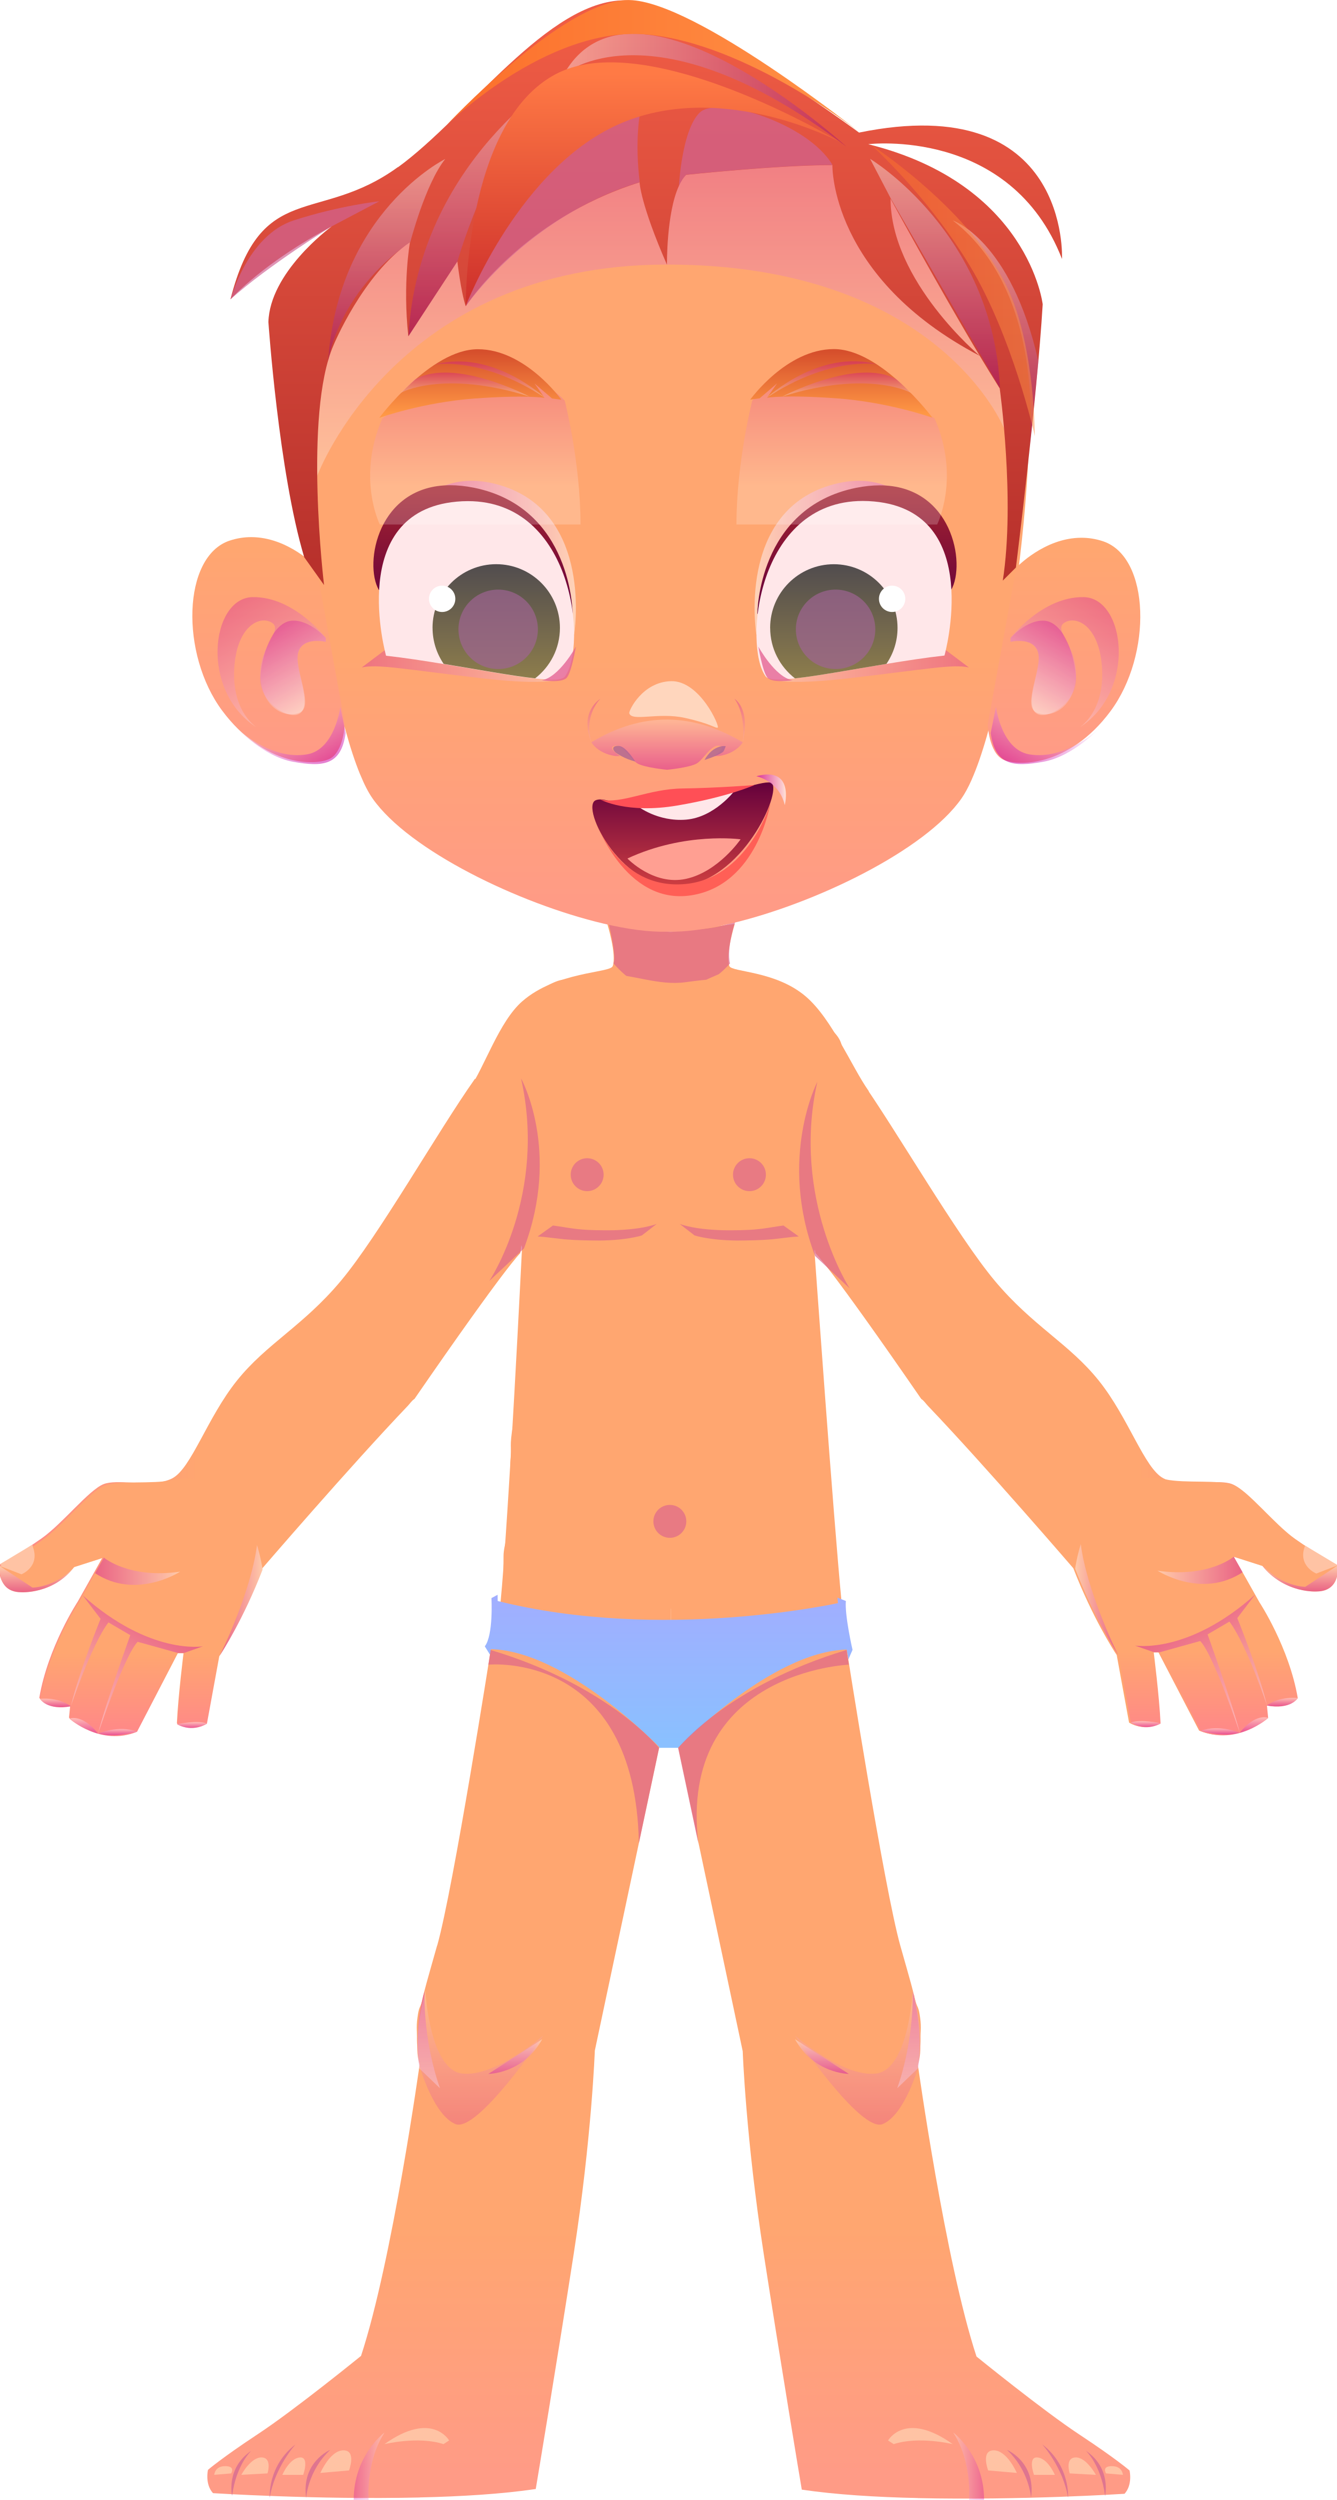 <svg viewBox="0 0 69.7 130.3" xmlns="http://www.w3.org/2000/svg">
  <defs>
    <linearGradient id="h" x1=".927" x2=".014" y1="-.036" y2=".03" gradientTransform="matrix(34.98,0,0,-34.98,34.99,69.33)" gradientUnits="userSpaceOnUse">
      <stop stop-color="#ffa670" offset="0"/>
      <stop stop-color="#ffa670" offset="1"/>
    </linearGradient>
    <linearGradient id="bn" x2="1" gradientTransform="matrix(0,-44.24,44.24,0,34.77,48.56)" gradientUnits="userSpaceOnUse">
      <stop stop-color="#ff9b86" offset="0"/>
      <stop stop-color="#ff9b86" offset=".034"/>
      <stop stop-color="#ffa670" offset=".325"/>
      <stop stop-color="#ffa670" offset=".953"/>
      <stop stop-color="#ffa670" offset="1"/>
    </linearGradient>
    <linearGradient id="bm" x2="1" gradientTransform="matrix(0,-19.26,19.26,0,34.32,24.8)" gradientUnits="userSpaceOnUse">
      <stop stop-color="#fff" offset="0"/>
      <stop stop-color="#ca00a4" offset=".994"/>
      <stop stop-color="#ca00a4" offset="1"/>
    </linearGradient>
    <linearGradient id="bl" x2="1" gradientTransform="matrix(0,-11.73,11.73,0,55.46,39.75)" gradientUnits="userSpaceOnUse">
      <stop stop-color="#ff9b86" offset="0"/>
      <stop stop-color="#ff9b86" offset=".034"/>
      <stop stop-color="#ffa670" offset=".953"/>
      <stop stop-color="#ffa670" offset="1"/>
    </linearGradient>
    <linearGradient id="bk" x2="1" gradientTransform="matrix(12.49,-21.63,21.63,12.49,312.9,179.9)" gradientUnits="userSpaceOnUse">
      <stop stop-color="#fff" offset="0"/>
      <stop stop-color="#ca00a4" offset=".994"/>
      <stop stop-color="#ca00a4" offset="1"/>
    </linearGradient>
    <linearGradient id="bj" x2="1" gradientTransform="matrix(8.465,-14.66,14.66,8.465,310.1,178.5)" gradientUnits="userSpaceOnUse">
      <stop stop-color="#fff" offset="0"/>
      <stop stop-color="#ca00a4" offset=".994"/>
      <stop stop-color="#ca00a4" offset="1"/>
    </linearGradient>
    <linearGradient id="bi" x2="1" gradientTransform="matrix(7.434,-12.88,12.88,7.434,309.9,191.2)" gradientUnits="userSpaceOnUse">
      <stop stop-color="#ca00a4" offset="0"/>
      <stop stop-color="#ca00a4" offset=".006"/>
      <stop stop-color="#fff" offset="1"/>
    </linearGradient>
    <linearGradient id="bh" x2="1" gradientTransform="matrix(0,-11.73,-11.73,0,14,39.75)" gradientUnits="userSpaceOnUse">
      <stop stop-color="#ff9b86" offset="0"/>
      <stop stop-color="#ff9b86" offset=".034"/>
      <stop stop-color="#ffa670" offset=".953"/>
      <stop stop-color="#ffa670" offset="1"/>
    </linearGradient>
    <linearGradient id="bg" x2="1" gradientTransform="matrix(-12.49,-21.63,-21.63,12.49,168.9,179.9)" gradientUnits="userSpaceOnUse">
      <stop stop-color="#fff" offset="0"/>
      <stop stop-color="#ca00a4" offset=".994"/>
      <stop stop-color="#ca00a4" offset="1"/>
    </linearGradient>
    <linearGradient id="bf" x2="1" gradientTransform="matrix(-8.465,-14.66,-14.66,8.465,171.8,178.5)" gradientUnits="userSpaceOnUse">
      <stop stop-color="#fff" offset="0"/>
      <stop stop-color="#ca00a4" offset=".994"/>
      <stop stop-color="#ca00a4" offset="1"/>
    </linearGradient>
    <linearGradient id="be" x2="1" gradientTransform="matrix(-7.434,-12.88,-12.88,7.434,172,191.2)" gradientUnits="userSpaceOnUse">
      <stop stop-color="#ca00a4" offset="0"/>
      <stop stop-color="#ca00a4" offset=".006"/>
      <stop stop-color="#fff" offset="1"/>
    </linearGradient>
    <linearGradient id="bd" x2="1" gradientTransform="matrix(34.98 0 0 34.98 .009 69.33)" gradientUnits="userSpaceOnUse">
      <stop stop-color="#ff8a86" offset="0"/>
      <stop stop-color="#ff8a86" offset=".034"/>
      <stop stop-color="#ffa670" offset=".325"/>
      <stop stop-color="#ffa670" offset=".953"/>
      <stop stop-color="#ffa670" offset="1"/>
    </linearGradient>
    <linearGradient id="bc" x2="1" gradientTransform="matrix(0,-44.26,44.26,0,22.58,130.3)" gradientUnits="userSpaceOnUse">
      <stop stop-color="#ff9b86" offset="0"/>
      <stop stop-color="#ff9b86" offset=".034"/>
      <stop stop-color="#ffa670" offset=".325"/>
      <stop stop-color="#ffa670" offset=".953"/>
      <stop stop-color="#ffa670" offset="1"/>
    </linearGradient>
    <linearGradient id="bb" x2="1" gradientTransform="matrix(0,-30.48,30.48,0,33.69,30.49)" gradientUnits="userSpaceOnUse">
      <stop stop-color="#b8312c" offset="0"/>
      <stop stop-color="#b8312c" offset=".034"/>
      <stop stop-color="#ef5c45" offset=".953"/>
      <stop stop-color="#ef5c45" offset="1"/>
    </linearGradient>
    <linearGradient id="ba" x2="1" gradientTransform="matrix(10.07,0,0,10.07,39.33,29.06)" gradientUnits="userSpaceOnUse">
      <stop stop-color="#fff" offset="0"/>
      <stop stop-color="#ca00a4" offset=".994"/>
      <stop stop-color="#ca00a4" offset="1"/>
    </linearGradient>
    <linearGradient id="az" x2="1" gradientTransform="matrix(10.6,0,0,10.6,39.91,34.72)" gradientUnits="userSpaceOnUse">
      <stop stop-color="#fff" offset="0"/>
      <stop stop-color="#ca00a4" offset=".994"/>
      <stop stop-color="#ca00a4" offset="1"/>
    </linearGradient>
    <linearGradient id="ay" x2="1" gradientTransform="matrix(0,-6.699,6.699,0,44.67,31.99)" gradientUnits="userSpaceOnUse">
      <stop stop-color="#64003c" offset="0"/>
      <stop stop-color="#a6252f" offset="1"/>
    </linearGradient>
    <radialGradient id="g" cx="247.3" cy="145.3" r="36.77" gradientTransform="matrix(.277 0 0 .253 -29.02 -10.63)">
      <stop stop-color="#fff0eb" offset="0"/>
      <stop stop-color="#fff0eb" offset=".034"/>
      <stop stop-color="#ffe7e9" offset=".977"/>
      <stop stop-color="#ffe7e9" offset="1"/>
    </radialGradient>
    <linearGradient id="ax" x2="1" gradientTransform="matrix(0,-5.948,5.948,0,43.45,35.35)" gradientUnits="userSpaceOnUse">
      <stop stop-color="#8c7c4c" offset="0"/>
      <stop stop-color="#8c7c4c" offset=".016"/>
      <stop stop-color="#514c4e" offset="1"/>
    </linearGradient>
    <linearGradient id="ar" x2="1" gradientTransform="matrix(-10.07,0,0,10.07,30.01,29.06)" gradientUnits="userSpaceOnUse">
      <stop stop-color="#fff" offset="0"/>
      <stop stop-color="#ca00a4" offset=".994"/>
      <stop stop-color="#ca00a4" offset="1"/>
    </linearGradient>
    <linearGradient id="aq" x2="1" gradientTransform="matrix(-10.6,0,0,10.6,29.46,34.72)" gradientUnits="userSpaceOnUse">
      <stop stop-color="#fff" offset="0"/>
      <stop stop-color="#ca00a4" offset=".994"/>
      <stop stop-color="#ca00a4" offset="1"/>
    </linearGradient>
    <linearGradient id="ap" x2="1" gradientTransform="matrix(0,-6.699,-6.699,0,24.67,31.99)" gradientUnits="userSpaceOnUse">
      <stop stop-color="#64003c" offset="0"/>
      <stop stop-color="#a6252f" offset="1"/>
    </linearGradient>
    <radialGradient id="f" cx="176.2" cy="145.3" r="36.77" gradientTransform="matrix(.277 0 0 .253 -29.02 -10.63)">
      <stop stop-color="#fff0eb" offset="0"/>
      <stop stop-color="#fff0eb" offset=".034"/>
      <stop stop-color="#ffe7e9" offset=".977"/>
      <stop stop-color="#ffe7e9" offset="1"/>
    </radialGradient>
    <linearGradient id="ao" x2="1" gradientTransform="matrix(0,-5.948,-5.948,0,25.88,35.35)" gradientUnits="userSpaceOnUse">
      <stop stop-color="#8c7c4c" offset="0"/>
      <stop stop-color="#8c7c4c" offset=".016"/>
      <stop stop-color="#514c4e" offset="1"/>
    </linearGradient>
    <linearGradient id="an" x2="1" gradientTransform="matrix(0,-2.617,2.617,0,34.77,40.12)" gradientUnits="userSpaceOnUse">
      <stop stop-color="#ca00a4" offset="0"/>
      <stop stop-color="#ca00a4" offset=".006"/>
      <stop stop-color="#ffd3c4" offset="1"/>
    </linearGradient>
    <linearGradient id="am" x2="1" gradientTransform="matrix(0,-2.276,2.276,0,30.96,38.69)" gradientUnits="userSpaceOnUse">
      <stop stop-color="#ffc2b3" offset="0"/>
      <stop stop-color="#ca00a4" offset=".994"/>
      <stop stop-color="#ca00a4" offset="1"/>
    </linearGradient>
    <linearGradient id="al" x2="1" gradientTransform="matrix(0,-2.276,2.276,0,38.56,38.69)" gradientUnits="userSpaceOnUse">
      <stop stop-color="#ffc2b3" offset="0"/>
      <stop stop-color="#ca00a4" offset=".994"/>
      <stop stop-color="#ca00a4" offset="1"/>
    </linearGradient>
    <linearGradient id="ak" x2="1" gradientTransform="matrix(0,-5.432,5.432,0,35.59,46.2)" gradientUnits="userSpaceOnUse">
      <stop stop-color="#ce3e41" offset="0"/>
      <stop stop-color="#64003c" offset="1"/>
    </linearGradient>
    <radialGradient id="e" cx="128.6" cy="358.7" r="10.42" gradientTransform="matrix(.484 0 0 .145 -29.02 -10.63)">
      <stop stop-color="#fff0eb" offset="0"/>
      <stop stop-color="#fff0eb" offset=".034"/>
      <stop stop-color="#ffe7e9" offset=".977"/>
      <stop stop-color="#ffe7e9" offset="1"/>
    </radialGradient>
    <linearGradient id="aj" x2="1" gradientTransform="matrix(1.542,0,0,1.542,39.43,41.17)" gradientUnits="userSpaceOnUse">
      <stop stop-color="#ca00a4" offset="0"/>
      <stop stop-color="#ca00a4" offset=".006"/>
      <stop stop-color="#fff" offset="1"/>
    </linearGradient>
    <linearGradient id="ai" x2="1" gradientTransform="matrix(0,-13.66,13.66,0,25.36,17.52)" gradientUnits="userSpaceOnUse">
      <stop stop-color="#950079" offset="0"/>
      <stop stop-color="#950079" offset=".006"/>
      <stop stop-color="#fff" offset="1"/>
    </linearGradient>
    <linearGradient id="ah" x2="1" gradientTransform="matrix(0,-10.55,10.55,0,20.14,18.84)" gradientUnits="userSpaceOnUse">
      <stop stop-color="#950079" offset="0"/>
      <stop stop-color="#950079" offset=".006"/>
      <stop stop-color="#fff" offset="1"/>
    </linearGradient>
    <linearGradient id="ag" x2="1" gradientTransform="matrix(0,-11.96,11.96,0,48.74,20.25)" gradientUnits="userSpaceOnUse">
      <stop stop-color="#950079" offset="0"/>
      <stop stop-color="#950079" offset=".006"/>
      <stop stop-color="#fff" offset="1"/>
    </linearGradient>
    <linearGradient id="af" x2="1" gradientTransform="matrix(0,-12.39,12.39,0,51.89,23.87)" gradientUnits="userSpaceOnUse">
      <stop stop-color="#950079" offset="0"/>
      <stop stop-color="#950079" offset=".006"/>
      <stop stop-color="#fff" offset="1"/>
    </linearGradient>
    <linearGradient id="ae" x2="1" gradientTransform="matrix(14.72,0,0,14.72,29.4,4.699)" gradientUnits="userSpaceOnUse">
      <stop stop-color="#fff" offset="0"/>
      <stop stop-color="#950079" offset=".994"/>
      <stop stop-color="#950079" offset="1"/>
    </linearGradient>
    <linearGradient id="ad" x2="1" gradientTransform="matrix(0 -5.049 5.049 0 22.37 108.8)" gradientUnits="userSpaceOnUse">
      <stop stop-color="#fff" offset="0"/>
      <stop stop-color="#ca00a4" offset=".994"/>
      <stop stop-color="#ca00a4" offset="1"/>
    </linearGradient>
    <linearGradient id="ac" x2="1" gradientTransform="matrix(0 -1.81 1.81 0 26.86 108.1)" gradientUnits="userSpaceOnUse">
      <stop stop-color="#ca00a4" offset="0"/>
      <stop stop-color="#ca00a4" offset=".006"/>
      <stop stop-color="#fff" offset="1"/>
    </linearGradient>
    <linearGradient id="ab" x2="1" gradientTransform="matrix(1.605 0 0 1.605 18.42 128.5)" gradientUnits="userSpaceOnUse">
      <stop stop-color="#ca00a4" offset="0"/>
      <stop stop-color="#ca00a4" offset=".006"/>
      <stop stop-color="#fff" offset="1"/>
    </linearGradient>
    <linearGradient id="aa" x2="1" gradientTransform="matrix(0,-44.26,-44.26,0,47.13,130.3)" gradientUnits="userSpaceOnUse">
      <stop stop-color="#ff9b86" offset="0"/>
      <stop stop-color="#ff9b86" offset=".034"/>
      <stop stop-color="#ffa670" offset=".325"/>
      <stop stop-color="#ffa670" offset=".953"/>
      <stop stop-color="#ffa670" offset="1"/>
    </linearGradient>
    <linearGradient id="z" x2="1" gradientTransform="matrix(0 -5.049 -5.049 0 47.37 108.8)" gradientUnits="userSpaceOnUse">
      <stop stop-color="#fff" offset="0"/>
      <stop stop-color="#ca00a4" offset=".994"/>
      <stop stop-color="#ca00a4" offset="1"/>
    </linearGradient>
    <linearGradient id="y" x2="1" gradientTransform="matrix(0 -1.81 -1.81 0 42.85 108.1)" gradientUnits="userSpaceOnUse">
      <stop stop-color="#ca00a4" offset="0"/>
      <stop stop-color="#ca00a4" offset=".006"/>
      <stop stop-color="#fff" offset="1"/>
    </linearGradient>
    <linearGradient id="x" x2="1" gradientTransform="matrix(-1.605 0 0 1.605 51.29 128.5)" gradientUnits="userSpaceOnUse">
      <stop stop-color="#ca00a4" offset="0"/>
      <stop stop-color="#ca00a4" offset=".006"/>
      <stop stop-color="#fff" offset="1"/>
    </linearGradient>
    <linearGradient id="w" x2="1" gradientTransform="matrix(0,-7.977,7.977,0,34.85,91.1)" gradientUnits="userSpaceOnUse">
      <stop stop-color="#8ac0ff" offset="0"/>
      <stop stop-color="#8ac0ff" offset=".034"/>
      <stop stop-color="#a1aeff" offset=".983"/>
      <stop stop-color="#a1aeff" offset="1"/>
    </linearGradient>
    <linearGradient id="v" x2="1" gradientTransform="matrix(0,-12.7,12.7,0,34.09,15.96)" gradientUnits="userSpaceOnUse">
      <stop stop-color="#cf312c" offset="0"/>
      <stop stop-color="#cf312c" offset=".034"/>
      <stop stop-color="#ff7a45" offset=".953"/>
      <stop stop-color="#ff7a45" offset="1"/>
    </linearGradient>
    <linearGradient id="u" x2="1" gradientTransform="matrix(21.59,0,0,21.59,23.21,3.45)" gradientUnits="userSpaceOnUse">
      <stop stop-color="#fc702c" offset="0"/>
      <stop stop-color="#fc702c" offset=".034"/>
      <stop stop-color="#ff9045" offset=".953"/>
      <stop stop-color="#ff9045" offset="1"/>
    </linearGradient>
    <linearGradient id="t" x2="1" gradientTransform="matrix(32.29,0,0,32.29,280.8,97.22)" gradientUnits="userSpaceOnUse">
      <stop stop-color="#fc702c" offset="0"/>
      <stop stop-color="#fc702c" offset=".034"/>
      <stop stop-color="#ff9045" offset=".953"/>
      <stop stop-color="#ff9045" offset="1"/>
    </linearGradient>
    <linearGradient id="s" x2="1" gradientTransform="matrix(0,-29.96,29.96,0,275.1,143.3)" gradientUnits="userSpaceOnUse">
      <stop stop-color="#fff" offset="0"/>
      <stop stop-color="#fff" offset=".251"/>
      <stop stop-color="#ca00a4" offset=".994"/>
      <stop stop-color="#ca00a4" offset="1"/>
    </linearGradient>
    <linearGradient id="r" x2="1" gradientTransform="matrix(0,-29.96,-29.96,0,203,143.3)" gradientUnits="userSpaceOnUse">
      <stop stop-color="#fff" offset="0"/>
      <stop stop-color="#fff" offset=".251"/>
      <stop stop-color="#ca00a4" offset=".994"/>
      <stop stop-color="#ca00a4" offset="1"/>
    </linearGradient>
    <linearGradient id="q" x2="1" gradientTransform="matrix(0,-3.577,3.577,0,43.88,21.78)" gradientUnits="userSpaceOnUse">
      <stop stop-color="#ff9845" offset="0"/>
      <stop stop-color="#ff9845" offset=".047"/>
      <stop stop-color="#d64f2c" offset=".967"/>
      <stop stop-color="#d64f2c" offset="1"/>
    </linearGradient>
    <linearGradient id="p" x2="1" gradientTransform="matrix(0,-1.889,1.889,0,42.84,20.72)" gradientUnits="userSpaceOnUse">
      <stop stop-color="#fff" offset="0"/>
      <stop stop-color="#ca00a4" offset=".994"/>
      <stop stop-color="#ca00a4" offset="1"/>
    </linearGradient>
    <linearGradient id="o" x2="1" gradientTransform="matrix(0,-1.249,1.249,0,44.14,20.67)" gradientUnits="userSpaceOnUse">
      <stop stop-color="#fff" offset="0"/>
      <stop stop-color="#ca00a4" offset=".994"/>
      <stop stop-color="#ca00a4" offset="1"/>
    </linearGradient>
    <linearGradient id="n" x2="1" gradientTransform="matrix(0,-3.577,-3.577,0,24.54,21.78)" gradientUnits="userSpaceOnUse">
      <stop stop-color="#ff9845" offset="0"/>
      <stop stop-color="#ff9845" offset=".047"/>
      <stop stop-color="#d64f2c" offset=".967"/>
      <stop stop-color="#d64f2c" offset="1"/>
    </linearGradient>
    <linearGradient id="m" x2="1" gradientTransform="matrix(0 -1.89 -1.89 0 25.54 20.73)" gradientUnits="userSpaceOnUse">
      <stop stop-color="#fff" offset="0"/>
      <stop stop-color="#ca00a4" offset=".994"/>
      <stop stop-color="#ca00a4" offset="1"/>
    </linearGradient>
    <linearGradient id="l" x2="1" gradientTransform="matrix(0 -1.249 -1.249 0 24.24 20.67)" gradientUnits="userSpaceOnUse">
      <stop stop-color="#fff" offset="0"/>
      <stop stop-color="#ca00a4" offset=".994"/>
      <stop stop-color="#ca00a4" offset="1"/>
    </linearGradient>
    <linearGradient id="k" x2="1" gradientTransform="matrix(0 -6.983 6.983 0 44.72 110.8)" gradientUnits="userSpaceOnUse">
      <stop stop-color="#ca00a4" offset="0"/>
      <stop stop-color="#ca00a4" offset=".006"/>
      <stop stop-color="#fff" offset="1"/>
    </linearGradient>
    <linearGradient id="j" x2="1" gradientTransform="matrix(0 -6.983 -6.983 0 25.04 110.8)" gradientUnits="userSpaceOnUse">
      <stop stop-color="#ca00a4" offset="0"/>
      <stop stop-color="#ca00a4" offset=".006"/>
      <stop stop-color="#fff" offset="1"/>
    </linearGradient>
    <linearGradient id="i" x2="1" gradientTransform="matrix(19.29 0 0 -19.29 54.09 69.89)" gradientUnits="userSpaceOnUse">
      <stop stop-color="#ffa670" offset="0"/>
      <stop stop-color="#ffa670" offset=".047"/>
      <stop stop-color="#ffa670" offset=".675"/>
      <stop stop-color="#ff8a86" offset=".967"/>
      <stop stop-color="#ff8a86" offset="1"/>
    </linearGradient>
    <linearGradient id="d" x2="1" gradientTransform="matrix(-10.21,0,0,10.21,458.8,296.9)" gradientUnits="userSpaceOnUse">
      <stop stop-color="#ca00a4" offset="0"/>
      <stop stop-color="#ca00a4" offset=".006"/>
      <stop stop-color="#fff" offset="1"/>
    </linearGradient>
    <linearGradient id="c" x2="1" gradientTransform="matrix(-7.676,-13.3,-13.3,7.676,460.3,315.4)" gradientUnits="userSpaceOnUse">
      <stop stop-color="#fff" offset="0"/>
      <stop stop-color="#ca00a4" offset=".994"/>
      <stop stop-color="#ca00a4" offset="1"/>
    </linearGradient>
    <linearGradient id="b" x2="1" gradientTransform="matrix(-5.583,0,0,5.583,426.9,269.8)" gradientUnits="userSpaceOnUse">
      <stop stop-color="#ca00a4" offset="0"/>
      <stop stop-color="#ca00a4" offset=".006"/>
      <stop stop-color="#fff" offset="1"/>
    </linearGradient>
    <linearGradient id="a" x2="1" gradientTransform="matrix(-22.54,0,0,22.54,443.9,292.2)" gradientUnits="userSpaceOnUse">
      <stop stop-color="#ca00a4" offset="0"/>
      <stop stop-color="#ca00a4" offset=".006"/>
      <stop stop-color="#fff" offset="1"/>
    </linearGradient>
    <linearGradient id="aw" x2="1" gradientTransform="matrix(72.92,0,0,-72.92,397.3,278.4)" gradientUnits="userSpaceOnUse">
      <stop stop-color="#ffa670" offset="0"/>
      <stop stop-color="#ffa670" offset=".047"/>
      <stop stop-color="#ffa670" offset=".675"/>
      <stop stop-color="#ff8a86" offset=".967"/>
      <stop stop-color="#ff8a86" offset="1"/>
    </linearGradient>
    <linearGradient id="av" x2="1" gradientTransform="matrix(-10.21,0,0,10.21,458.8,296.9)" gradientUnits="userSpaceOnUse"/>
    <linearGradient id="au" x2="1" gradientTransform="matrix(-7.676,-13.3,-13.3,7.676,460.3,315.4)" gradientUnits="userSpaceOnUse"/>
    <linearGradient id="at" x2="1" gradientTransform="matrix(-5.583,0,0,5.583,426.9,269.8)" gradientUnits="userSpaceOnUse"/>
    <linearGradient id="as" x2="1" gradientTransform="matrix(-22.54,0,0,22.54,443.9,292.2)" gradientUnits="userSpaceOnUse"/>
    <linearGradient id="bx" x2="1" gradientTransform="matrix(0 -13.43 13.43 0 6.838 90.49)" gradientUnits="userSpaceOnUse">
      <stop stop-color="#ff8a86" offset="0"/>
      <stop stop-color="#ff8a86" offset=".034"/>
      <stop stop-color="#ffa670" offset=".325"/>
      <stop stop-color="#ffa670" offset=".953"/>
      <stop stop-color="#ffa670" offset="1"/>
    </linearGradient>
    <linearGradient id="bw" x2="1" gradientTransform="matrix(4.432 0 0 4.432 4.96 81.89)" gradientUnits="userSpaceOnUse">
      <stop stop-color="#ca00a4" offset="0"/>
      <stop stop-color="#ca00a4" offset=".006"/>
      <stop stop-color="#fff" offset="1"/>
    </linearGradient>
    <linearGradient id="bv" x2="1" gradientTransform="matrix(3.33 -5.769 5.769 3.33 4.315 89.89)" gradientUnits="userSpaceOnUse">
      <stop stop-color="#fff" offset="0"/>
      <stop stop-color="#ca00a4" offset=".994"/>
      <stop stop-color="#ca00a4" offset="1"/>
    </linearGradient>
    <linearGradient id="bu" x2="1" gradientTransform="matrix(2.241 0 0 2.241 11.45 83.41)" gradientUnits="userSpaceOnUse">
      <stop stop-color="#ca00a4" offset="0"/>
      <stop stop-color="#ca00a4" offset=".006"/>
      <stop stop-color="#fff" offset="1"/>
    </linearGradient>
    <linearGradient id="bt" x2="1" gradientTransform="matrix(0 -1.36 1.36 0 1.929 83)" gradientUnits="userSpaceOnUse">
      <stop stop-color="#ca00a4" offset="0"/>
      <stop stop-color="#ca00a4" offset=".006"/>
      <stop stop-color="#fff" offset="1"/>
    </linearGradient>
    <linearGradient id="bs" x2="1" gradientTransform="matrix(0 -.446 .446 0 2.891 88.97)" gradientUnits="userSpaceOnUse">
      <stop stop-color="#ca00a4" offset="0"/>
      <stop stop-color="#ca00a4" offset=".006"/>
      <stop stop-color="#fff" offset="1"/>
    </linearGradient>
    <linearGradient id="br" x2="1" gradientTransform="matrix(0 -.31 .31 0 10.01 90.08)" gradientUnits="userSpaceOnUse">
      <stop stop-color="#ca00a4" offset="0"/>
      <stop stop-color="#ca00a4" offset=".006"/>
      <stop stop-color="#fff" offset="1"/>
    </linearGradient>
    <linearGradient id="bq" x2="1" gradientTransform="matrix(0 -.331 .331 0 6.13 90.44)" gradientUnits="userSpaceOnUse">
      <stop stop-color="#ca00a4" offset="0"/>
      <stop stop-color="#ca00a4" offset=".006"/>
      <stop stop-color="#fff" offset="1"/>
    </linearGradient>
    <linearGradient id="bp" x2="1" gradientTransform="matrix(0 -.811 .811 0 4.373 90.36)" gradientUnits="userSpaceOnUse">
      <stop stop-color="#ca00a4" offset="0"/>
      <stop stop-color="#ca00a4" offset=".006"/>
      <stop stop-color="#fff" offset="1"/>
    </linearGradient>
    <linearGradient id="cg" x2="1" gradientTransform="matrix(0 -13.43 -13.43 0 62.9 90.45)" gradientUnits="userSpaceOnUse">
      <stop stop-color="#ff8a86" offset="0"/>
      <stop stop-color="#ff8a86" offset=".034"/>
      <stop stop-color="#ffa670" offset=".325"/>
      <stop stop-color="#ffa670" offset=".953"/>
      <stop stop-color="#ffa670" offset="1"/>
    </linearGradient>
    <linearGradient id="cf" x2="1" gradientTransform="matrix(-4.432 0 0 4.432 64.78 81.85)" gradientUnits="userSpaceOnUse">
      <stop stop-color="#ca00a4" offset="0"/>
      <stop stop-color="#ca00a4" offset=".006"/>
      <stop stop-color="#fff" offset="1"/>
    </linearGradient>
    <linearGradient id="ce" x2="1" gradientTransform="matrix(-3.33 -5.769 -5.769 3.33 65.42 89.85)" gradientUnits="userSpaceOnUse">
      <stop stop-color="#fff" offset="0"/>
      <stop stop-color="#ca00a4" offset=".994"/>
      <stop stop-color="#ca00a4" offset="1"/>
    </linearGradient>
    <linearGradient id="cd" x2="1" gradientTransform="matrix(-2.241 0 0 2.241 58.3 83.37)" gradientUnits="userSpaceOnUse">
      <stop stop-color="#ca00a4" offset="0"/>
      <stop stop-color="#ca00a4" offset=".006"/>
      <stop stop-color="#fff" offset="1"/>
    </linearGradient>
    <linearGradient id="cc" x2="1" gradientTransform="matrix(0 -1.36 -1.36 0 67.81 82.95)" gradientUnits="userSpaceOnUse">
      <stop stop-color="#ca00a4" offset="0"/>
      <stop stop-color="#ca00a4" offset=".006"/>
      <stop stop-color="#fff" offset="1"/>
    </linearGradient>
    <linearGradient id="cb" x2="1" gradientTransform="matrix(0 -.446 -.446 0 66.85 88.93)" gradientUnits="userSpaceOnUse">
      <stop stop-color="#ca00a4" offset="0"/>
      <stop stop-color="#ca00a4" offset=".006"/>
      <stop stop-color="#fff" offset="1"/>
    </linearGradient>
    <linearGradient id="ca" x2="1" gradientTransform="matrix(0 -.31 -.31 0 59.73 90.03)" gradientUnits="userSpaceOnUse">
      <stop stop-color="#ca00a4" offset="0"/>
      <stop stop-color="#ca00a4" offset=".006"/>
      <stop stop-color="#fff" offset="1"/>
    </linearGradient>
    <linearGradient id="bz" x2="1" gradientTransform="matrix(0 -.331 -.331 0 63.61 90.4)" gradientUnits="userSpaceOnUse">
      <stop stop-color="#ca00a4" offset="0"/>
      <stop stop-color="#ca00a4" offset=".006"/>
      <stop stop-color="#fff" offset="1"/>
    </linearGradient>
    <linearGradient id="by" x2="1" gradientTransform="matrix(0 -.811 -.811 0 65.37 90.32)" gradientUnits="userSpaceOnUse">
      <stop stop-color="#ca00a4" offset="0"/>
      <stop stop-color="#ca00a4" offset=".006"/>
      <stop stop-color="#fff" offset="1"/>
    </linearGradient>
  </defs>

  <path d="m38.29 48.16-3.493 0.444 0.179 36.31c5.895 0 8.902-1.349 8.902-1.349-0.433-4.466-1.419-18.36-1.419-18.36 1.575-3.594 1.928-4.731 2.831-8.328-0.908-1.295-1.911-3.768-3.289-4.941-1.578-1.345-3.863-1.257-3.977-1.581-0.216-0.607 0.282-2.2 0.282-2.2z" fill="url(#h)" style="fill:url(#h);stroke-width:.265"/>
  <path d="m31.94 50.36c-0.129 0.363-2.923 0.264-4.72 1.838-1.208 1.058-1.965 3.432-2.749 4.549 1.925 3.799 1.292 3.734 2.745 8.268 0 0-0.694 14.09-1.127 18.56 0 0 2.992 1.342 8.887 1.342v-36.33l-3.299-0.419-0.017-4e-3s0.498 1.593 0.281 2.2" fill="url(#bd)" style="fill:url(#bd);stroke-width:.265"/>
  <path d="m31.7 48.02s4.315 1.009 6.636 0c0 0-0.475 1.377-0.281 2.2 0 0-2.929 3.535-6.072 0 0.174-0.412-0.281-2.2-0.281-2.2" fill="#de658b" fill-rule="evenodd" opacity=".68" style="stroke-width:.265"/>
  <path d="m25.62 83.3s0.108 1.93-0.347 2.515l0.283 0.455 0.043-0.271s4.855 1.051 8.782 5.106h1.019s4.588-4.175 8.774-4.911l0.049 0.311 0.221-0.507s-0.413-1.788-0.348-2.547l-0.439-0.175 0.027 0.285s-9.17 2.036-17.74-0.11l-0.003-0.324z" fill="url(#w)" style="fill:url(#w);stroke-width:.265"/>

  <g id="gr_legs" class="covered pointer-cursor">
    <path d="m22.79 101.4c-0.841 2.979-1.298 4.281-0.917 6.152 0.004 7e-3 0.007 0.017 0.007 0.028 0 0-1.432 10.28-3.059 15.22 0 0-3.466 2.818-5.376 4.075-1.909 1.26-2.602 1.864-2.602 1.864s-0.175 0.738 0.261 1.215c0 0 5.421 0.35 10.75 0.227 0.013 0 0.028 0 0.038-4e-3 2.152-0.048 4.284-0.178 6.038-0.439l0.003-0.021c0.066-0.388 1.116-6.691 1.981-12.27 0.934-6.04 1.095-10.56 1.095-10.56l0.615-2.9 2.744-12.92s-4.813-5.009-8.779-5.106c0 0-1.953 12.46-2.797 15.45" fill="url(#bc)" style="fill:url(#bc);stroke-width:.265"/>
    <path d="m25.46 86.77s7.665-0.763 7.845 9.311l1.055-4.969s-2.602-3.252-8.782-5.107z" fill="#de658b" opacity=".68" style="fill-rule:evenodd;stroke-width:.265"/>
    <path d="m19.22 130.3s-0.173-1.943 0.825-3.506c0 0-1.605 1.19-1.605 3.501z" fill="url(#ab)" opacity=".3" style="fill-rule:evenodd;fill:url(#ab);stroke-width:.265"/>
    <path d="m15.96 130.2s0.087-1.419 1.258-2.503c0 0-1.52 0.627-1.258 2.503" opacity=".68" style="fill-rule:evenodd;fill:#d16595;stroke-width:.265"/>
    <path d="m14.06 130.2s-0.126-1.661 1.348-2.789c0 0-1.091 1.197-1.348 2.789" opacity=".68" style="fill-rule:evenodd;fill:#d16595;stroke-width:.265"/>
    <path d="m12.1 130.1s-0.344-1.443 1-2.354c0 0-0.786 0.718-1 2.354" opacity=".68" style="fill-rule:evenodd;fill:#d16595;stroke-width:.265"/>
    <path d="m20.04 127.4s1.778-0.434 3.08 0l0.293-0.193s-0.889-1.575-3.371 0.193" style="fill-rule:evenodd;fill:#ffc3a4;stroke-width:.265"/>
    <path d="m16.7 128.9 1.496-0.13s0.401-1.048-0.292-1.048c-0.694 0-1.203 1.177-1.203 1.177" style="fill-rule:evenodd;fill:#ffc3a4;stroke-width:.265"/>
    <path d="m14.72 129h1.087s0.347-0.97-0.195-0.905c-0.542 0.065-0.892 0.905-0.892 0.905" style="fill-rule:evenodd;fill:#ffc3a4;stroke-width:.265"/>
    <path d="m12.58 129 1.365-0.075s0.26-0.815-0.303-0.833c-0.564-0.019-1.062 0.908-1.062 0.908" style="fill-rule:evenodd;fill:#ffc3a4;stroke-width:.265"/>
    <path d="m11.17 129 0.879-0.075s0.248-0.378-0.305-0.379c-0.553-1e-3 -0.574 0.454-0.574 0.454" style="fill-rule:evenodd;fill:#ffc3a4;stroke-width:.265"/>
    <path d="m35.36 91.1 2.744 12.92 0.615 2.9s0.161 4.516 1.095 10.56c0.865 5.583 1.915 11.89 1.981 12.27l3e-3 0.021c1.754 0.261 3.887 0.391 6.038 0.439 0.01 4e-3 0.024 4e-3 0.038 4e-3 5.329 0.123 10.75-0.227 10.75-0.227 0.436-0.477 0.261-1.215 0.261-1.215s-0.694-0.604-2.602-1.864c-1.908-1.256-5.376-4.075-5.376-4.075-1.627-4.942-3.059-15.22-3.059-15.22 0-0.011 4e-3 -0.021 7e-3 -0.028 0.381-1.87-0.075-3.172-0.916-6.152-0.845-2.99-2.797-15.45-2.797-15.45-3.966 0.099-8.776 5.106-8.776 5.106" fill="url(#aa)" style="fill:url(#aa);stroke-width:.265"/>
    <path d="m44.25 86.77s-8.898 0.355-7.845 9.311l-1.055-4.969s2.602-3.252 8.782-5.107z" fill="#de658b" opacity=".68" style="fill-rule:evenodd;stroke-width:.265"/>
    <path d="m50.52 130.3s0.173-1.943-0.824-3.506c0 0 1.605 1.19 1.605 3.501z" fill="url(#x)" opacity=".3" style="fill-rule:evenodd;fill:url(#x);stroke-width:.265"/>
    <path d="m53.75 130.2s-0.087-1.419-1.258-2.503c0 0 1.52 0.627 1.258 2.503" opacity=".68" style="fill-rule:evenodd;fill:#d16595;stroke-width:.265"/>
    <path d="m55.68 130.2s0.126-1.661-1.348-2.789c0 0 1.091 1.197 1.348 2.789" opacity=".68" style="fill-rule:evenodd;fill:#d16595;stroke-width:.265"/>
    <path d="m57.61 130.1s0.344-1.443-1-2.354c0 0 0.786 0.718 1 2.354" opacity=".68" style="fill-rule:evenodd;fill:#d16595;stroke-width:.265"/>
    <path d="m49.67 127.4s-1.778-0.434-3.08 0l-0.293-0.193s0.889-1.575 3.371 0.193" style="fill-rule:evenodd;fill:#ffc3a4;stroke-width:.265"/>
    <path d="m53.01 128.9-1.496-0.13s-0.401-1.048 0.292-1.048c0.694 0 1.203 1.177 1.203 1.177" style="fill-rule:evenodd;fill:#ffc3a4;stroke-width:.265"/>
    <path d="m54.99 129h-1.087s-0.347-0.97 0.195-0.905c0.542 0.065 0.892 0.905 0.892 0.905" style="fill-rule:evenodd;fill:#ffc3a4;stroke-width:.265"/>
    <path d="m57.13 129-1.365-0.075s-0.26-0.815 0.303-0.833c0.564-0.019 1.062 0.908 1.062 0.908" style="fill-rule:evenodd;fill:#ffc3a4;stroke-width:.265"/>
    <path d="m58.54 129-0.879-0.075s-0.249-0.378 0.305-0.379c0.553-1e-3 0.574 0.454 0.574 0.454" style="fill-rule:evenodd;fill:#ffc3a4;stroke-width:.265"/>
  </g>
  <g id="gr_knees" class="covered pointer-cursor">
    <path d="m22.13 103.9c1.478-0.309 3.016-0.323 4.52-0.268 1.093 0.04 2.879 0.039 3.649 0.937 0.352 0.411 0.412 1.026 0.469 1.54 0.062 0.554 0.162 1.115 0.134 1.674-0.015 0.303-0.118 0.575-0.167 0.871-0.089 0.533-0.145 1.058-0.469 1.507-0.173 0.24-0.199 0.31-0.435 0.435-0.48 0.254-0.405 0.149-1.038 0.335-0.237 0.069-0.461 0.187-0.703 0.234-0.604 0.119-1.443 0.172-2.076 0.134-0.258-0.015-0.513-0.071-0.77-0.1-0.417-0.047-0.944-0.037-1.339-0.234-0.177-0.089-0.403-0.254-0.536-0.402-0.054-0.06-0.083-0.139-0.134-0.201-0.241-0.295-0.104-0.034-0.335-0.368-0.027-0.039-0.3-0.533-0.301-0.536-0.353-0.628-0.782-1.733-0.837-2.444-0.013-0.167 0.005-0.335 0-0.502-0.015-0.526-0.072-0.821 0-1.339 0.088-0.632 0.118-0.429 0.268-0.937 0.119-0.405-0.054-0.026 0.1-0.335z" style="fill:#ffa670"/>
    <path d="m47.6 103.9c-1.478-0.309-3.016-0.323-4.52-0.268-1.093 0.04-2.879 0.039-3.649 0.937-0.352 0.411-0.412 1.026-0.469 1.54-0.062 0.554-0.162 1.115-0.134 1.674 0.015 0.303 0.118 0.575 0.167 0.871 0.089 0.533 0.145 1.058 0.469 1.507 0.173 0.24 0.199 0.31 0.435 0.435 0.48 0.254 0.405 0.149 1.038 0.335 0.237 0.069 0.461 0.187 0.703 0.234 0.604 0.119 1.443 0.172 2.076 0.134 0.258-0.015 0.513-0.071 0.77-0.1 0.417-0.047 0.944-0.037 1.339-0.234 0.177-0.089 0.403-0.254 0.536-0.402 0.054-0.06 0.083-0.139 0.134-0.201 0.241-0.295 0.104-0.034 0.335-0.368 0.027-0.039 0.3-0.533 0.301-0.536 0.353-0.628 0.782-1.733 0.837-2.444 0.013-0.167-0.005-0.335 0-0.502 0.015-0.526 0.072-0.821 0-1.339-0.088-0.632-0.118-0.429-0.268-0.937-0.119-0.405 0.054-0.026-0.1-0.335z" style="fill:#ffa670"/>
    <path d="m22.13 103.8s-0.104 2.447 0.807 5.049l-1.086-1.041s-0.311-1.894 0.279-4.009" fill="url(#ad)" opacity=".4" style="fill-rule:evenodd;fill:url(#ad);stroke-width:.265"/>
    <path d="m25.46 108.1s1.811 2e-3 2.807-1.81z" fill="url(#ac)" opacity=".4" style="fill-rule:evenodd;fill:url(#ac);stroke-width:.265"/>
    <path d="m47.58 103.8s0.104 2.447-0.807 5.049l1.086-1.041s0.311-1.894-0.279-4.009" fill="url(#z)" opacity=".4" style="fill-rule:evenodd;fill:url(#z);stroke-width:.265"/>
    <path d="m41.44 106.1s2.498 2.179 4.218 1.984c1.719-0.195 1.924-4.321 1.924-4.321s0.665 2.23 0.279 4.009c0 0-0.711 2.485-1.849 2.945-1.138 0.46-4.57-4.615-4.57-4.615" fill="url(#k)" opacity=".2" style="fill-rule:evenodd;fill:url(#k);stroke-width:.265"/>
    <path d="m28.32 106.1s-2.498 2.179-4.218 1.984c-1.719-0.195-1.924-4.321-1.924-4.321s-0.665 2.23-0.279 4.009c0 0 0.711 2.485 1.849 2.945 1.139 0.46 4.57-4.615 4.57-4.615" fill="url(#j)" opacity=".2" style="fill-rule:evenodd;fill:url(#j);stroke-width:.265"/>
    <path d="m44.25 108.1s-1.811 2e-3 -2.807-1.81z" fill="url(#y)" opacity=".4" style="fill-rule:evenodd;fill:url(#y);stroke-width:.265"/>
  </g>
  <g id="gr_head" class="covered pointer-cursor">
    <path d="m16.39 15.61c-1.421 4.972 0.247 19.56 2.385 24.76 0 0 0 4e-3 0.004 4e-3 0.21 0.515 0.426 0.937 0.646 1.249 1.891 2.699 7.628 5.48 12.03 6.517l0.017 4e-3c1.246 0.295 2.386 0.446 3.299 0.419 0.916 0.028 2.06-0.124 3.313-0.422h7e-3c4.405-1.036 10.14-3.818 12.03-6.517 0.178-0.254 0.354-0.58 0.529-0.972v-3e-3c2.197-4.94 3.956-19.98 2.506-25.04-1.559-5.466-13.44-11.1-18.39-11.27-4.942 0.172-16.82 5.808-18.38 11.27" fill="url(#bn)" style="fill:url(#bn);stroke-width:.265"/>
    <path d="m16.54 24.8s4.051-11.01 18.23-11.01c14.18 0 17.57 8.538 17.57 8.538l-0.226-7.628s-6.921-8.506-13.28-9.11c-6.361-0.603-15.64 4.686-15.64 4.686l-4.114 2.863-2.781 4.379z" fill="url(#bm)" opacity=".3" style="fill:url(#bm);stroke-width:.265"/>
    <path d="m52.98 29.59-1.487 8.168s0.059 1.444 0.777 1.82c0.718 0.377 3.432 0.437 5.62-2.504 2.189-2.942 2.075-8.041-0.388-8.861-0.388-0.129-0.765-0.183-1.126-0.183-1.934 0-3.397 1.56-3.397 1.56" fill="url(#bl)" style="fill:url(#bl);stroke-width:.265"/>
    <g transform="matrix(.265 0 0 .265 -29.02 -10.63)" fill-rule="evenodd">
      <path d="m308.3 165.6s6.228-8.195 14.42-8.031c8.195 0.164 10.45 18.61-0.983 25.73 0 0 4.957-2.908 4.588-11.39-0.368-8.481-4.923-10.82-7.377-9.341-2.455 1.475 2.707 4.793 2.216 10.82-0.492 6.023-4.795 8.112-7.744 6.883s1.352-9.003 0.245-12c-1.105-2.996-5.367-1.905-5.367-1.905z" fill="url(#bk)" opacity=".3" style="fill:url(#bk)"/>
      <path d="m308.3 165.6s3.155-3.585 6.596-3.401c3.443 0.185 5.749 5.477 6.285 10.88 0.536 5.404-6.647 9.491-8.248 6.864-1.601-2.628 1.717-8.743 0.733-11.68-0.983-2.935-5.367-1.905-5.367-1.905z" fill="url(#bj)" opacity=".3" style="fill:url(#bj)"/>
      <path d="m304.4 184.3 1.039-5.159s1.057 8.395 6.515 9.341c7.317 1.269 13.92-5.204 13.92-5.204s-5.231 5.616-11.11 6.669c-5.883 1.055-9.496 0.74-10.36-5.648" fill="url(#bi)" opacity=".5" style="fill:url(#bi)"/>
    </g>
    <path d="m11.97 28.18c-2.463 0.821-2.576 5.921-0.388 8.861 2.189 2.942 4.903 2.881 5.62 2.504 0.718-0.376 0.778-1.82 0.778-1.82l-1.487-8.168s-1.463-1.56-3.397-1.56c-0.361 0-0.739 0.054-1.126 0.183" fill="url(#bh)" style="fill:url(#bh);stroke-width:.265"/>
    <g transform="matrix(.265 0 0 .265 -29.02 -10.63)" fill-rule="evenodd">
      <path d="m173.6 165.6s-6.227-8.195-14.42-8.031-10.45 18.61 0.984 25.73c0 0-4.957-2.908-4.589-11.39 0.368-8.481 4.923-10.82 7.379-9.341 2.455 1.475-2.708 4.793-2.216 10.82 0.492 6.023 4.793 8.112 7.744 6.883 2.949-1.229-1.353-9.003-0.247-12s5.367-1.905 5.367-1.905z" fill="url(#bg)" opacity=".3" style="fill:url(#bg)"/>
      <path d="m173.6 165.6s-3.155-3.585-6.596-3.401c-3.441 0.185-5.749 5.477-6.285 10.88-0.536 5.404 6.647 9.491 8.248 6.864 1.603-2.628-1.716-8.743-0.733-11.68 0.983-2.935 5.367-1.905 5.367-1.905z" fill="url(#bf)" opacity=".3" style="fill:url(#bf)"/>
      <path d="m177.5 184.3-1.039-5.159s-1.057 8.395-6.513 9.341c-7.319 1.269-13.92-5.204-13.92-5.204s5.232 5.616 11.11 6.669c5.881 1.055 9.495 0.74 10.36-5.648" fill="url(#be)" opacity=".5" style="fill:url(#be)"/>
    </g>
    <path d="m20.75 8.705c-4.162 3.024-7.133 0.621-8.737 6.9 0.103-0.113 1.799-1.957 5.276-3.802-0.189 0.14-3.22 2.42-3.297 4.982 0 0 0.535 7.816 1.867 12.26l1.034 1.449s-1.071-8.89 0.49-12.49c0 0 1.517-3.686 3.99-5.379 0 0-0.388 2.125-0.086 4.903l2.557-3.903s0.175 1.552 0.436 2.338c0 0 2.86-4.508 9.062-6.458 0 0 0.042 1.126 1.428 4.292 0 0-0.031-2.678 0.618-4.096v-0.004c0.106-0.237 0.233-0.436 0.381-0.583 0 0 4.699-0.505 7.625-0.508 0 0-0.137 5.845 7.683 9.943 0 0-4.641-3.887-4.651-8.191 0 0 2.458 4.527 4.651 8.191 0.361 0.598 0.707 1.168 1.04 1.696 0 0 0.814 5.792 0.161 10.02l0.683-0.683s1.102-8.782 1.397-13.72c0 0-0.725-6.265-9.094-8.345 0 0 7.416-0.909 10.1 5.982 0 0 0.436-8.84-10.58-6.588 0 0-6.136-4.535-10.62-6.548-0.529-0.238-1.062-0.346-1.598-0.346-4.006 3.44e-4 -8.147 6.032-11.82 8.702" fill="url(#bb)" style="fill:url(#bb);stroke-width:.265"/>
    <path d="m39.43 33.08s-1.033-6.302 3.818-7.776c4.784-1.454 6.157 4.106 6.157 4.106z" fill="url(#ba)" opacity=".5" style="fill:url(#ba);stroke-width:.265"/>
    <path d="m39.91 35.25s0.258 0.58 4.315 0.108c4.056-0.473 5.464-0.755 6.284-0.567l-1.203-0.905z" fill="url(#az)" opacity=".3" style="fill:url(#az);stroke-width:.265"/>
    <path d="m44.62 25.43c-5.133 1.044-5.136 6.567-5.136 6.567l10.1-1.241c0.791-1.381 0.046-5.458-3.725-5.458-0.382 0-0.794 0.042-1.24 0.132" fill="url(#ay)" style="fill:url(#ay);stroke-width:.265"/>
    <path d="m39.91 35.25c0.137 0.186 0.705 0.197 1.537 0.108 1.196-0.126 2.947-0.457 4.768-0.753 1.014-0.167 2.049-0.327 3.022-0.435 0 0 2.104-7.498-3.664-8.03-0.205-0.019-0.404-0.028-0.597-0.028-5.546 7.9e-4 -6.22 7.575-5.064 9.139" fill="url(#g)" style="fill:url(#g);stroke-width:.265"/>
    <path d="m40.15 32.73c0 1.069 0.505 2.019 1.292 2.629 1.196-0.126 2.947-0.457 4.768-0.753 0.364-0.535 0.58-1.181 0.58-1.875 0-1.834-1.486-3.321-3.321-3.321-1.831 0-3.321 1.485-3.321 3.321" fill="url(#ax)" style="fill:url(#ax);stroke-width:.265"/>
    <g transform="matrix(.265 0 0 .265 -29.02 -10.63)">
      <path d="m281.7 163.9c0 4.313-3.497 7.811-7.812 7.811s-7.812-3.497-7.812-7.811c0-4.315 3.497-7.812 7.812-7.812s7.812 3.497 7.812 7.812" fill="#a16595" opacity=".68"/>
      <path d="m258.7 167.3s3.279 6.043 6.725 6.615c0 0-3.949 0.62-4.923-0.493-0.975-1.113-1.803-6.121-1.803-6.121" fill="#e56595" opacity=".8"/>
      <path d="m287.6 157.9c0 1.431-1.16 2.591-2.591 2.591-1.432 0-2.591-1.16-2.591-2.591s1.159-2.591 2.591-2.591c1.431 0 2.591 1.16 2.591 2.591" fill="#fff"/>
    </g>
    <path d="m29.93 33.08s1.033-6.302-3.818-7.776c-4.784-1.454-6.157 4.106-6.157 4.106z" fill="url(#ar)" opacity=".5" style="fill:url(#ar);stroke-width:.265"/>
    <path d="m29.46 35.25s-0.258 0.58-4.315 0.108c-4.056-0.473-5.464-0.755-6.284-0.567l1.203-0.905z" fill="url(#aq)" opacity=".3" style="fill:url(#aq);stroke-width:.265"/>
    <path d="m19.75 30.75 10.1 1.241s-7.93e-4 -5.524-5.136-6.567c-0.445-0.09-0.858-0.132-1.24-0.132-3.773 0-4.516 4.077-3.725 5.458" fill="url(#ap)" style="fill:url(#ap);stroke-width:.265"/>
    <path d="m23.79 26.15c-5.771 0.533-3.664 8.03-3.664 8.03 0.973 0.108 2.008 0.268 3.022 0.435 1.819 0.297 3.572 0.627 4.768 0.753 0.832 0.089 1.4 0.078 1.537-0.108 1.155-1.564 0.48-9.139-5.064-9.139-0.193 0-0.392 9e-3 -0.597 0.028" fill="url(#f)" style="fill:url(#f);stroke-width:.265"/>
    <path d="m22.55 32.73c0 0.694 0.216 1.34 0.58 1.875 1.819 0.297 3.572 0.627 4.768 0.753 0.787-0.609 1.292-1.559 1.292-2.629 0-1.834-1.489-3.321-3.321-3.321-1.834 0-3.321 1.485-3.321 3.321" fill="url(#ao)" style="fill:url(#ao);stroke-width:.265"/>
    <g transform="matrix(.265 0 0 .265 -29.02 -10.63)">
      <path d="m199.7 163.9c0 4.313 3.497 7.811 7.812 7.811 4.313 0 7.811-3.497 7.811-7.811 0-4.315-3.497-7.812-7.811-7.812-4.315 0-7.812 3.497-7.812 7.812" fill="#a16595" opacity=".68"/>
      <path d="m222.8 167.3s-3.279 6.043-6.724 6.615c0 0 3.949 0.62 4.923-0.493 0.973-1.113 1.801-6.121 1.801-6.121" fill="#e56595" opacity=".8"/>
      <path d="m193.9 157.9c0 1.431 1.16 2.591 2.591 2.591 1.432 0 2.592-1.16 2.592-2.591s-1.16-2.591-2.592-2.591c-1.431 0-2.591 1.16-2.591 2.591" fill="#fff"/>
    </g>
    <path d="m30.83 38.69s0.312 0.584 1.261 0.72l0.232-2e-3s-0.695-0.44-0.278-0.533c0.417-0.093 0.81 0.671 1.157 0.902s1.574 0.347 1.574 0.347 1.227-0.116 1.574-0.347c0.347-0.231 0.741-0.995 1.157-0.902 0.417 0.092-0.278 0.533-0.278 0.533l0.231 2e-3c0.949-0.136 1.261-0.72 1.261-0.72-2.609-1.535-5.199-1.617-7.893 0" fill="url(#an)" opacity=".4" style="fill:url(#an);stroke-width:.265"/>
    <g transform="matrix(.265 0 0 .265 -29.02 -10.63)">
      <path d="m233.3 180.4c0.484 1.723 5.713-0.247 10.96 0.925 5.245 1.171 5.917 2.055 6.432 1.915 0.516-0.141-3.501-9.284-9.168-9.144s-8.353 5.84-8.223 6.304" fill="#ffd6bd"/>
      <path d="m248.1 189.6s3.472-1.095 3.801-1.796c0.329-0.701 0.369-0.92 0.369-0.92s-2.4-0.441-4.171 2.716" fill="#ac6595" opacity=".8"/>
      <path d="m230.7 188.2s1.644 1.191 3.769 1.691c0 0-1.769-2.889-3.121-3.039-1.351-0.149-1.573 0.596-0.648 1.348" fill="#ac6595" opacity=".8"/>
    </g>
    <path d="m30.83 38.69s-0.694-1.442 0.477-2.276c0 0-0.889 0.835-0.477 2.276" fill="url(#am)" opacity=".3" style="fill:url(#am);stroke-width:.265"/>
    <path d="m38.72 38.69s0.455-1.594-0.434-2.276c0 0 0.607 0.748 0.434 2.276" fill="url(#al)" opacity=".3" style="fill:url(#al);stroke-width:.265"/>
    <path d="m34.91 41.94c-1.328 0.184-2.165 0.047-2.744-0.091-0.521-0.123-0.835-0.247-1.11-0.137-0.841 0.337 1.436 4.969 4.659 4.464 3.223-0.505 5.154-5.212 4.458-5.382-0.031-8e-3 -0.068-0.011-0.112-0.011-0.665 0-2.781 0.829-5.149 1.157" fill="url(#ak)" style="fill:url(#ak);stroke-width:.265"/>
    <path d="m33.24 42.02s1.041 0.824 2.522 0.704c1.481-0.12 2.522-1.494 2.522-1.494s-2.699 0.882-5.043 0.791" fill="url(#e)" style="fill:url(#e);stroke-width:.265"/>
    <path d="m32.71 44.75s1.359 1.429 3.051 1.06c1.692-0.369 2.847-2.061 2.847-2.061s-2.902-0.4-5.898 1" fill="#ff9f92" fill-rule="evenodd" style="stroke-width:.265"/>
    <path d="m39.43 40.46s1.18 0.225 1.481 1.506c0 0 0.52-2.043-1.481-1.506" fill="url(#aj)" fill-rule="evenodd" opacity=".68" style="fill:url(#aj);stroke-width:.265"/>
    <path d="m43.4 8.599c-2.924 0.003-7.625 0.508-7.625 0.508-0.147 0.147-0.274 0.347-0.381 0.583 7e-3 -0.117 0.165-2.934 1.085-3.823 0.944-0.91 5.644 0.553 6.921 2.733" fill="#d16595" opacity=".68" style="stroke-width:.265"/>
    <path d="m33.35 9.498c-0.26-2.103 0-3.5 0-3.5s-6.787 1.67-9.062 9.956c0 0 3.199-4.678 9.062-6.456" fill="#d16595" opacity=".68" style="stroke-width:.265"/>
    <path d="m23.85 13.62s1.845-6.633 5.564-9.755c0 0-7.615 4.495-8.12 13.66z" fill="url(#ai)" opacity=".4" style="fill:url(#ai);stroke-width:.265"/>
    <path d="m21.39 12.62s0.782-3.035 1.822-4.334c0 0-5.604 2.768-6.104 10.55 0 0 0.407-3.477 4.281-6.22" fill="url(#ah)" opacity=".4" style="fill:url(#ah);stroke-width:.265"/>
    <path d="m46.44 10.35-1.08-2.069s6.413 3.847 6.771 11.96z" fill="url(#ag)" opacity=".4" style="fill:url(#ag);stroke-width:.265"/>
    <path d="m49.67 11.49s3.029 1.002 4.464 7.347l-0.517 5.043s1.178-8.422-3.948-12.39" fill="url(#af)" opacity=".4" style="fill:url(#af);stroke-width:.265"/>
    <path d="m12.02 15.6s0.877-3.331 3.291-4.112c2.415-0.781 4.464-0.997 4.464-0.997l-2.48 1.306s-3.278 2.019-5.276 3.802" fill="#d16595" opacity=".68" style="fill-rule:evenodd;stroke-width:.265"/>
    <path d="m29.4 3.86s4.596-3.876 14.72 3.781c0 0-11.11-10.15-14.72-3.781" fill="url(#ae)" opacity=".4" style="fill-rule:evenodd;fill:url(#ae);stroke-width:.265"/>
    <path d="m28.98 3.86c-4.797 2.515-4.699 12.09-4.699 12.09s2.797-7.324 8.168-9.557c5.368-2.235 11.41 1.045 11.41 1.045s-6.927-4.188-12.03-4.188c-1.052 0-2.028 0.178-2.847 0.609" fill="url(#v)" style="fill:url(#v);stroke-width:.265"/>
    <path d="m23.21 6.591s5.273-5.252 10.5-4.794c5.223 0.459 11.1 5.101 11.1 5.101s-8.586-6.85-12.01-6.895c-0.012-3.44e-4 -0.024-3.44e-4 -0.036-3.44e-4 -3.432-3.44e-4 -9.549 6.588-9.549 6.588" fill="url(#u)" style="fill:url(#u);stroke-width:.265"/>
    <g transform="matrix(.265 0 0 .265 -29.02 -10.63)" fill-rule="evenodd">
      <path d="m280.8 68.54s11.02 9.825 19.47 23.8c8.449 13.98 12.82 33.56 12.82 33.56s8e-3 -16.97-5.036-28.37c-7.017-15.87-27.25-28.99-27.25-28.99" fill="url(#t)" opacity=".5" style="fill:url(#t)"/>
      <path d="m257.5 118.9s-3.111 12.09-3.112 24.38h39.48s4.603-9.179-0.477-20.81c0 0-21.8-17.95-35.89-3.565" fill="url(#s)" opacity=".2" style="fill:url(#s)"/>
      <path d="m220.6 118.9s3.111 12.09 3.112 24.38h-39.48s-4.603-9.179 0.477-20.81c0 0 21.8-17.95 35.89-3.565" fill="url(#r)" opacity=".2" style="fill:url(#r)"/>
    </g>
    <path d="m39.11 20.83 0.488-0.065 0.911-0.78-0.521 0.747s0.943-0.163 3.643 0.033c2.699 0.195 4.977 1.008 4.977 1.008s-2.667-3.577-5.138-3.577-4.358 2.634-4.358 2.634" fill="url(#q)" style="fill:url(#q);stroke-width:.265"/>
    <path d="m39.99 20.72s2.696-2.528 5.723-1.736c0 0-2.469-0.411-5.723 1.736" fill="url(#p)" fill-rule="evenodd" opacity=".3" style="fill:url(#p);stroke-width:.265"/>
    <path d="m40.78 20.67s3.918-2.061 5.974-0.889l0.741 0.7s-2.162-1.233-6.715 0.188" fill="url(#o)" fill-rule="evenodd" opacity=".3" style="fill:url(#o);stroke-width:.265"/>
    <path d="m19.77 21.78s2.276-0.813 4.977-1.008c2.699-0.195 3.643-0.033 3.643-0.033l-0.52-0.747 0.91 0.78 0.488 0.065s-1.886-2.634-4.358-2.634c-2.471 0-5.138 3.577-5.138 3.577" fill="url(#n)" style="fill:url(#n);stroke-width:.265"/>
    <path d="m28.4 20.73s-2.694-2.529-5.721-1.736c0 0 2.47-0.411 5.721 1.736" fill="url(#m)" opacity=".3" style="fill-rule:evenodd;fill:url(#m);stroke-width:.265"/>
    <path d="m27.6 20.67s-3.919-2.061-5.975-0.889l-0.741 0.7s2.162-1.233 6.716 0.188" fill="url(#l)" opacity=".3" style="fill-rule:evenodd;fill:url(#l);stroke-width:.265"/>
    <path d="m31.02 42.74s1.539 4.466 5.009 3.929c3.469-0.535 4.133-4.805 4.133-4.805s-1.172 4.011-4.572 4.226c-3.4 0.216-4.572-3.352-4.572-3.352" fill="#ff5f56" style="fill-rule:evenodd;stroke-width:.265"/>
    <path d="m31.31 41.68c1.127 0.237 2.483-0.558 4.268-0.581 1.786-0.024 3.747-0.177 3.747-0.177s-1.357 0.614-4.009 1.064c-2.651 0.45-4.009-0.306-4.009-0.306" fill="#ff4f56" style="fill-rule:evenodd;stroke-width:.265"/>
  </g>
  <g id="gr_arms" class="covered pointer-cursor" transform="matrix(.435 0 0 .435 -124.3 -47.39)">
    <g transform="matrix(-1,0,0,1,755.9,0)">
      <path d="m407.8 259.1s1.584 1.372 12.68 17.47c0.332 0.212 0.548 0.572 0.839 0.871l8e-3 8e-3c6.799 7.119 17.38 19.41 17.38 19.41 2.297 5.919 4.853 9.879 5.167 10.35 0.024 0.032 0.032 0.047 0.032 0.047l1.481 8.099c1.859 1.115 3.568 0.072 3.568 0.072-0.149-3.271-0.816-8.539-0.816-8.539h0.745l4.9 9.432c4.384 1.78 8.1-1.56 8.1-1.56l-0.149-1.491c2.823 0.525 3.708-0.885 3.708-0.885-1.035-6.092-4.601-11.52-4.601-11.52l-3.073-5.472 3.567 1.145c2.572 3.315 6.437 3.017 6.437 3.017 2.893-0.055 2.479-3.12 2.479-3.12s-2.525-1.341-5.105-3.168c-2.572-1.835-5.645-5.795-7.425-6.493-0.785-0.304-2.035-0.241-3.38-0.179-1.705 0.077-3.565 0.156-4.837-0.509-2.281-1.193-4.163-7.231-7.731-11.69-3.56-4.455-7.919-6.533-12.48-11.98-4.555-5.449-11.58-17.86-16.05-24.19-11.94 2.288-6.284 14.65-6.284 14.65" fill="url(#i)" style="fill:url(#aw)"/>
      <path d="m457.8 295.3s-3.019 2.576-9.159 1.685c0 0 5.268 3.445 10.21 0.188z" fill="url(#d)" opacity=".4" style="fill-rule:evenodd;fill:url(#av)"/>
      <path d="m460.3 299.9-2.163 2.843s2.532 6.161 3.568 10.47c0 0-2.48-7.376-4.509-10.05l-2.625 1.535s2.931 8.1 3.867 11.8c0 0-3.163-9.373-4.752-11.01l-4.831 1.341h-0.745l-2.253-0.796s6.357 1.097 14.44-6.136" fill="url(#c)" opacity=".4" style="fill-rule:evenodd;fill:url(#au)"/>
      <path d="m426.9 266.9s-4.692 0.867-5.583 5.917c0 0 1.983-2.763 5.583-5.917" fill="url(#b)" opacity=".4" style="fill-rule:evenodd;fill:url(#at)"/>
      <path d="m421.3 277.4c6.799 7.119 17.38 19.41 17.38 19.41 2.297 5.92 4.853 9.88 5.167 10.35-0.289-0.573-3.199-6.235-3.904-11.82z" fill="url(#a)" opacity=".4" style="fill-rule:evenodd;fill:url(#as)"/>
      <path d="m470.2 296.4-2.576 0.989s-2.301-0.907-1.348-3.351z" fill="#ffc3a4" style="fill-rule:evenodd"/>
    </g>
    <g transform="translate(-24.33)">
      <path d="m407.8 259.1s1.584 1.372 12.68 17.47c0.332 0.212 0.548 0.572 0.839 0.871l8e-3 8e-3c6.799 7.119 17.38 19.41 17.38 19.41 2.297 5.919 4.853 9.879 5.167 10.35 0.024 0.032 0.032 0.047 0.032 0.047l1.481 8.099c1.859 1.115 3.568 0.072 3.568 0.072-0.149-3.271-0.816-8.539-0.816-8.539h0.745l4.9 9.432c4.384 1.78 8.1-1.56 8.1-1.56l-0.149-1.491c2.823 0.525 3.708-0.885 3.708-0.885-1.035-6.092-4.601-11.52-4.601-11.52l-3.073-5.472 3.567 1.145c2.572 3.315 6.437 3.017 6.437 3.017 2.893-0.055 2.479-3.12 2.479-3.12s-2.525-1.341-5.105-3.168c-2.572-1.835-5.645-5.795-7.425-6.493-0.785-0.304-2.035-0.241-3.38-0.179-1.705 0.077-3.565 0.156-4.837-0.509-2.281-1.193-4.163-7.231-7.731-11.69-3.56-4.455-7.919-6.533-12.48-11.98-4.555-5.449-11.81-18.07-16.28-24.4-11.94 2.288-6.059 14.86-6.059 14.86" fill="url(#i)" style="fill:url(#aw)"/>
      <path d="m457.8 295.3s-3.019 2.576-9.159 1.685c0 0 5.268 3.445 10.21 0.188z" fill="url(#d)" opacity=".4" style="fill-rule:evenodd;fill:url(#av)"/>
      <path d="m460.3 299.9-2.163 2.843s2.532 6.161 3.568 10.47c0 0-2.48-7.376-4.509-10.05l-2.625 1.535s2.931 8.1 3.867 11.8c0 0-3.163-9.373-4.752-11.01l-4.831 1.341h-0.745l-2.253-0.796s6.357 1.097 14.44-6.136" fill="url(#c)" opacity=".4" style="fill-rule:evenodd;fill:url(#au)"/>
      <path d="m426.9 266.9s-4.692 0.867-5.583 5.917c0 0 1.983-2.763 5.583-5.917" fill="url(#b)" opacity=".4" style="fill-rule:evenodd;fill:url(#at)"/>
      <path d="m421.3 277.4c6.799 7.119 17.38 19.41 17.38 19.41 2.297 5.92 4.853 9.88 5.167 10.35-0.289-0.573-3.199-6.235-3.904-11.82z" fill="url(#a)" opacity=".4" style="fill-rule:evenodd;fill:url(#as)"/>
      <path d="m470.2 296.4-2.576 0.989s-2.301-0.907-1.348-3.351z" fill="#ffc3a4" style="fill-rule:evenodd"/>
    </g>
  </g>
  <g id="gr_belly" class="covered pointer-cursor">
    <path d="m27.05 70.66c-0.1 0.915-0.111 1.651-0.165 2.562-0.039 0.664-0.221 1.307-0.254 1.97-0.012 0.233 0.018 0.467 0 0.699-0.091 1.186 0.031 2.143-0.039 3.331-0.032 0.545-0.342 1.335-0.342 1.881 0 0.084-0.017 1.763 0 1.78 0.03 0.03 0.122-0.042 0.127 0 0.021 0.168-0.081 0.36 0 0.508 0.18 0.331 1.743 0.178 1.97 0.191 1.401 0.08 2.788 0.224 4.195 0.254 1.503 0.032 3.01 0 4.513 0 1.703 0 3.459 0.228 5.148-0.064 0.085-0.015 0.747-0.104 0.89-0.318 0.271-2.322-0.064-4.357 0.046-6.877-0.222-1.647-0.274-2.554-0.362-3.715-0.017-0.236-0.189-0.635-0.213-0.87-0.089-0.889 0.225-1.428-0.997-1.567-1.57-0.178-3.059-0.127-4.64-0.127-6.782 0 0.493-0.047-5.784 0.127-0.614 0.017-1.229-0.025-1.843 0-0.912 0.036-1.11 0.076-1.994-0.022z" style="fill-opacity:.998;fill:#ffa670;stroke-width:0"/>
    <circle cx="34.92" cy="79.3" r=".858" style="fill:#e87a83;stroke-width:0"/>
  </g>
  <g id="gr_palms" class="covered pointer-cursor">
    <path d="m9.001 77.15c-1.091 0.224-2.793 0-3.566 0.297-0.769 0.304-2.105 2.021-3.22 2.819-1.119 0.793-2.217 1.374-2.217 1.374s-0.178 1.332 1.077 1.356c0 0 1.678 0.129 2.793-1.311l1.549-0.496-1.336 2.374s-1.548 2.353-1.996 4.995c0 0 0.384 0.615 1.608 0.385l-0.063 0.647s1.612 1.451 3.514 0.678l2.126-4.093h0.325s-0.29 2.286-0.357 3.705c0 0 0.742 0.451 1.549-0.032l0.644-3.514s0.003-0.007 0.013-0.021c0.137-0.207 1.245-1.923 2.241-4.492-7e-3 -0.049-0.08-0.587-0.294-1.286v-0.004c-0.433-1.409-1.435-3.467-3.603-3.467-0.247 0-0.51 0.027-0.789 0.084" fill="url(#bx)" style="fill:url(#bx);stroke-width:.262"/>
    <path d="m5.417 81.19s1.31 1.118 3.973 0.731c0 0-2.286 1.495-4.432 0.081z" fill="url(#bw)" opacity=".4" style="fill-rule:evenodd;fill:url(#bw);stroke-width:.262"/>
    <path d="m4.305 83.15 0.939 1.233s-1.098 2.672-1.548 4.544c0 0 1.076-3.199 1.957-4.361l1.139 0.666s-1.271 3.514-1.678 5.121c0 0 1.373-4.067 2.062-4.775l2.096 0.582h0.323l0.978-0.345s-2.759 0.476-6.267-2.662" fill="url(#bv)" opacity=".4" style="fill-rule:evenodd;fill:url(#bv);stroke-width:.262"/>
    <path d="m13.69 81.82c-0.996 2.57-2.105 4.287-2.241 4.492 0.126-0.248 1.64-3.356 1.948-5.779 0.213 0.699 0.287 1.238 0.294 1.287" fill="url(#bu)" opacity=".4" style="fill-rule:evenodd;fill:url(#bu);stroke-width:.262"/>
    <path d="m1.258e-4 81.63 1.118 0.43s0.999-0.394 0.585-1.454z" fill="#ffc3a4" style="fill-rule:evenodd;stroke-width:.262"/>
    <path d="m3.869 81.68c-1.115 1.44-2.793 1.311-2.793 1.311-1.255-0.025-1.077-1.356-1.077-1.356l1.696 1.118s1.203-0.01 2.175-1.073" fill="url(#bt)" opacity=".4" style="fill-rule:evenodd;fill:url(#bt);stroke-width:.262"/>
    <path d="m2.086 88.55s0.911-0.118 1.609 0.386c0 0-1.183 0.247-1.609-0.386" fill="url(#bs)" opacity=".4" style="fill-rule:evenodd;fill:url(#bs);stroke-width:.262"/>
    <path d="m9.24 89.87s1.071-0.228 1.549-0.031c0 0-0.777 0.496-1.549 0.031" fill="url(#br)" opacity=".4" style="fill-rule:evenodd;fill:url(#br);stroke-width:.262"/>
    <path d="m5.112 90.36s1.075-0.458 2.032-0.102c0 0-1.147 0.36-2.032 0.102" fill="url(#bq)" opacity=".4" style="fill-rule:evenodd;fill:url(#bq);stroke-width:.262"/>
    <path d="m3.631 89.58s0.645-0.27 1.481 0.78c0 0-0.727-0.163-1.481-0.78" fill="url(#bp)" opacity=".4" style="fill-rule:evenodd;fill:url(#bp);stroke-width:.262"/>
    <path d="m60.74 77.11c1.091 0.224 2.793 0 3.566 0.297 0.769 0.304 2.105 2.021 3.22 2.819 1.119 0.793 2.217 1.374 2.217 1.374s0.178 1.332-1.077 1.356c0 0-1.678 0.129-2.793-1.311l-1.549-0.496 1.336 2.374s1.548 2.353 1.996 4.995c0 0-0.384 0.615-1.608 0.385l0.063 0.647s-1.612 1.451-3.514 0.678l-2.126-4.093h-0.325s0.29 2.286 0.357 3.705c0 0-0.742 0.451-1.549-0.032l-0.644-3.514s-0.003-0.007-0.013-0.021c-0.137-0.207-1.245-1.923-2.241-4.492 7e-3 -0.049 0.08-0.587 0.294-1.286v-0.004c0.433-1.409 1.435-3.467 3.603-3.467 0.247 0 0.51 0.027 0.789 0.084" fill="url(#bx)" style="fill:url(#cg);stroke-width:.262"/>
    <path d="m64.32 81.14s-1.31 1.118-3.973 0.731c0 0 2.286 1.495 4.432 0.081z" fill="url(#bw)" opacity=".4" style="fill-rule:evenodd;fill:url(#cf);stroke-width:.262"/>
    <path d="m65.44 83.11-0.939 1.233s1.098 2.672 1.548 4.544c0 0-1.076-3.199-1.957-4.361l-1.139 0.666s1.271 3.514 1.678 5.121c0 0-1.373-4.067-2.062-4.775l-2.096 0.582h-0.323l-0.978-0.345s2.759 0.476 6.267-2.662" fill="url(#bv)" opacity=".4" style="fill-rule:evenodd;fill:url(#ce);stroke-width:.262"/>
    <path d="m56.05 81.77c0.996 2.57 2.105 4.287 2.241 4.492-0.126-0.248-1.64-3.356-1.948-5.779-0.213 0.699-0.287 1.238-0.294 1.287" fill="url(#bu)" opacity=".4" style="fill-rule:evenodd;fill:url(#cd);stroke-width:.262"/>
    <path d="m69.74 81.59-1.118 0.43s-0.999-0.394-0.585-1.454z" fill="#ffc3a4" style="fill-rule:evenodd;stroke-width:.262"/>
    <path d="m65.87 81.64c1.115 1.44 2.793 1.311 2.793 1.311 1.255-0.025 1.077-1.356 1.077-1.356l-1.696 1.118s-1.203-0.01-2.175-1.073" fill="url(#bt)" opacity=".4" style="fill-rule:evenodd;fill:url(#cc);stroke-width:.262"/>
    <path d="m67.65 88.51s-0.911-0.118-1.609 0.386c0 0 1.183 0.247 1.609-0.386" fill="url(#bs)" opacity=".4" style="fill-rule:evenodd;fill:url(#cb);stroke-width:.262"/>
    <path d="m60.5 89.82s-1.071-0.228-1.549-0.031c0 0 0.777 0.496 1.549 0.031" fill="url(#br)" opacity=".4" style="fill-rule:evenodd;fill:url(#ca);stroke-width:.262"/>
    <path d="m64.63 90.32s-1.075-0.458-2.032-0.102c0 0 1.147 0.36 2.032 0.102" fill="url(#bq)" opacity=".4" style="fill-rule:evenodd;fill:url(#bz);stroke-width:.262"/>
    <path d="m66.11 89.54s-0.645-0.27-1.481 0.78c0 0 0.727-0.163 1.481-0.78" fill="url(#bp)" opacity=".4" style="fill-rule:evenodd;fill:url(#by);stroke-width:.262"/>
  </g>
  <g id="gr_chest" class="covered pointer-cursor">
    <path d="m27.62 56.68c0.072 0.441 0.242 0.852 0.373 1.277 0.113 0.367 0.255 0.679 0.319 1.064 0.107 0.641 0.016 0.334 0.053 1.011 0.037 0.671 0.093 0.186 0.053 0.905-0.031 0.566-0.127 1.143-0.213 1.703-0.028 0.179-0.091 0.352-0.106 0.532-0.01 0.124 0.01 0.249 0 0.373-0.031 0.376-0.171 0.824-0.319 1.171-0.05 0.118-0.172 0.198-0.213 0.319-0.045 0.135-0.206 1.101-0.16 1.224 0.031 0.083 0.102 0.145 0.16 0.213 0.319 0.371 0.829 0.331 1.277 0.373 1.832 0.172 0.497 0.106 3.034 0.106 4.291 0-1.009-0.045 3.832 0.16 1.046 0.044 2.093 0 3.14 0 1.098 0 2.487 0.051 3.193-0.958 0.108-0.154 0.279-0.445 0.266-0.639-0.01-0.151-0.106-0.284-0.16-0.426-0.181-0.483-0.384-0.981-0.479-1.49-0.072-0.386-0.087-0.784-0.16-1.171-0.038-0.2-0.194-0.822-0.213-1.011-0.044-0.442-0.037-0.887-0.053-1.331-0.023-0.631-0.051-1.344 0.053-1.969 0.027-0.159 0.5-1.269 0.426-1.331-0.091-0.076-0.205-0.126-0.319-0.16-1.787-0.536-1.165-0.582-3.015-0.724-0.586-0.045-3.851-0.021-4.436-0.074-0.656-0.089-1.309 0.334-1.969 0.276-0.989-0.087-1.742-0.28-2.741-0.048-0.335 0.078-1.387 0.209-1.623 0.624-0.08 0.14-0.03 0.32-0.053 0.479-5e-3 0.035-0.009-0.072 0-0.106 0.093-0.372 0.053 0.349 0.053-0.373z" style="fill:#ffa670"/>
    <circle cx="30.61" cy="61.23" r=".858" style="fill:#e87a83;stroke-width:0"/>
    <circle cx="39.07" cy="61.23" r=".858" style="fill:#e87a83;stroke-width:0"/>
    <path d="m28.03 64.45c0.111 0.008 0.223 0.014 0.334 0.025 0.235 0.023 0.836 0.103 1.047 0.122 0.612 0.054 1.225 0.061 1.839 0.066 0.695-0.01 1.393-0.062 2.07-0.226 0.047-0.014 0.094-0.028 0.142-0.041l0.772-0.599c-0.049 0.017-0.097 0.034-0.146 0.051-0.681 0.197-1.392 0.252-2.099 0.278-0.613 0.005-1.223 6e-3 -1.835-0.056-0.329-0.033-0.688-0.096-1.016-0.146-0.104-0.016-0.208-0.03-0.312-0.045l-0.795 0.569z" style="fill:#e87a83;stroke-width:0"/>
    <path d="m41.64 64.45c-0.111 0.008-0.223 0.014-0.334 0.025-0.235 0.023-0.836 0.103-1.047 0.122-0.612 0.054-1.225 0.061-1.839 0.066-0.695-0.01-1.393-0.062-2.07-0.226-0.047-0.014-0.094-0.028-0.142-0.041l-0.772-0.599c0.049 0.017 0.097 0.034 0.146 0.051 0.681 0.197 1.392 0.252 2.099 0.278 0.613 0.005 1.223 6e-3 1.835-0.056 0.329-0.033 0.688-0.096 1.016-0.146 0.104-0.016 0.208-0.03 0.312-0.045l0.795 0.569z" style="fill:#e87a83;stroke-width:0"/>
  </g>
  <g id="gr_shoulders" class="covered pointer-cursor">
    <path d="m31.57 50.77c-0.481-0.098-0.932 0.148-1.386 0.213-0.784 0.112-0.875-0.035-1.706 0.427-0.724 0.402-2.502 2.335-2.708 3.093-0.056 0.206-0.171 0.427-0.171 0.64 0 0.107-0.048 0.225 0 0.32 0.056 0.113 2.169 0.219 2.501 0.274 0.526 0.088 1.551 0.114 2.085 0.114 2.196 0 4.283-0.324 6.476-0.155 0.881 0.068 3.064 0.073 3.936 0.17 0.695 0.077 1.591 0.734 2.157 0.357 1.239-0.826 1.608-1.746 0.441-2.679-0.3-0.24-1.004-1.224-1.302-1.467-1.034-0.84-1.279-0.809-2.644-1.199-0.309-0.088-0.641-0.061-0.96-0.107-0.179-0.026-0.361-0.049-0.533-0.107-4.356 1.762 3.002-0.157-2.026 0.533-1.418 0.193-2.752-0.427-4.159-0.427z" style="fill:#ffa670"/>
  </g>
  <g transform="translate(-.212)" fill="#de658b">
    <path d="m44.51 67.16s-3.048-4.699-1.689-10.77c0 0-2.053 3.961-0.117 9.078z" opacity=".68" style="stroke-width:.265"/>
    <path d="m25.72 66.77s3.014-4.487 1.655-10.56c0 0 2.087 3.749 0.151 8.866z" opacity=".68" style="stroke-width:.265"/>
  </g>
</svg>
